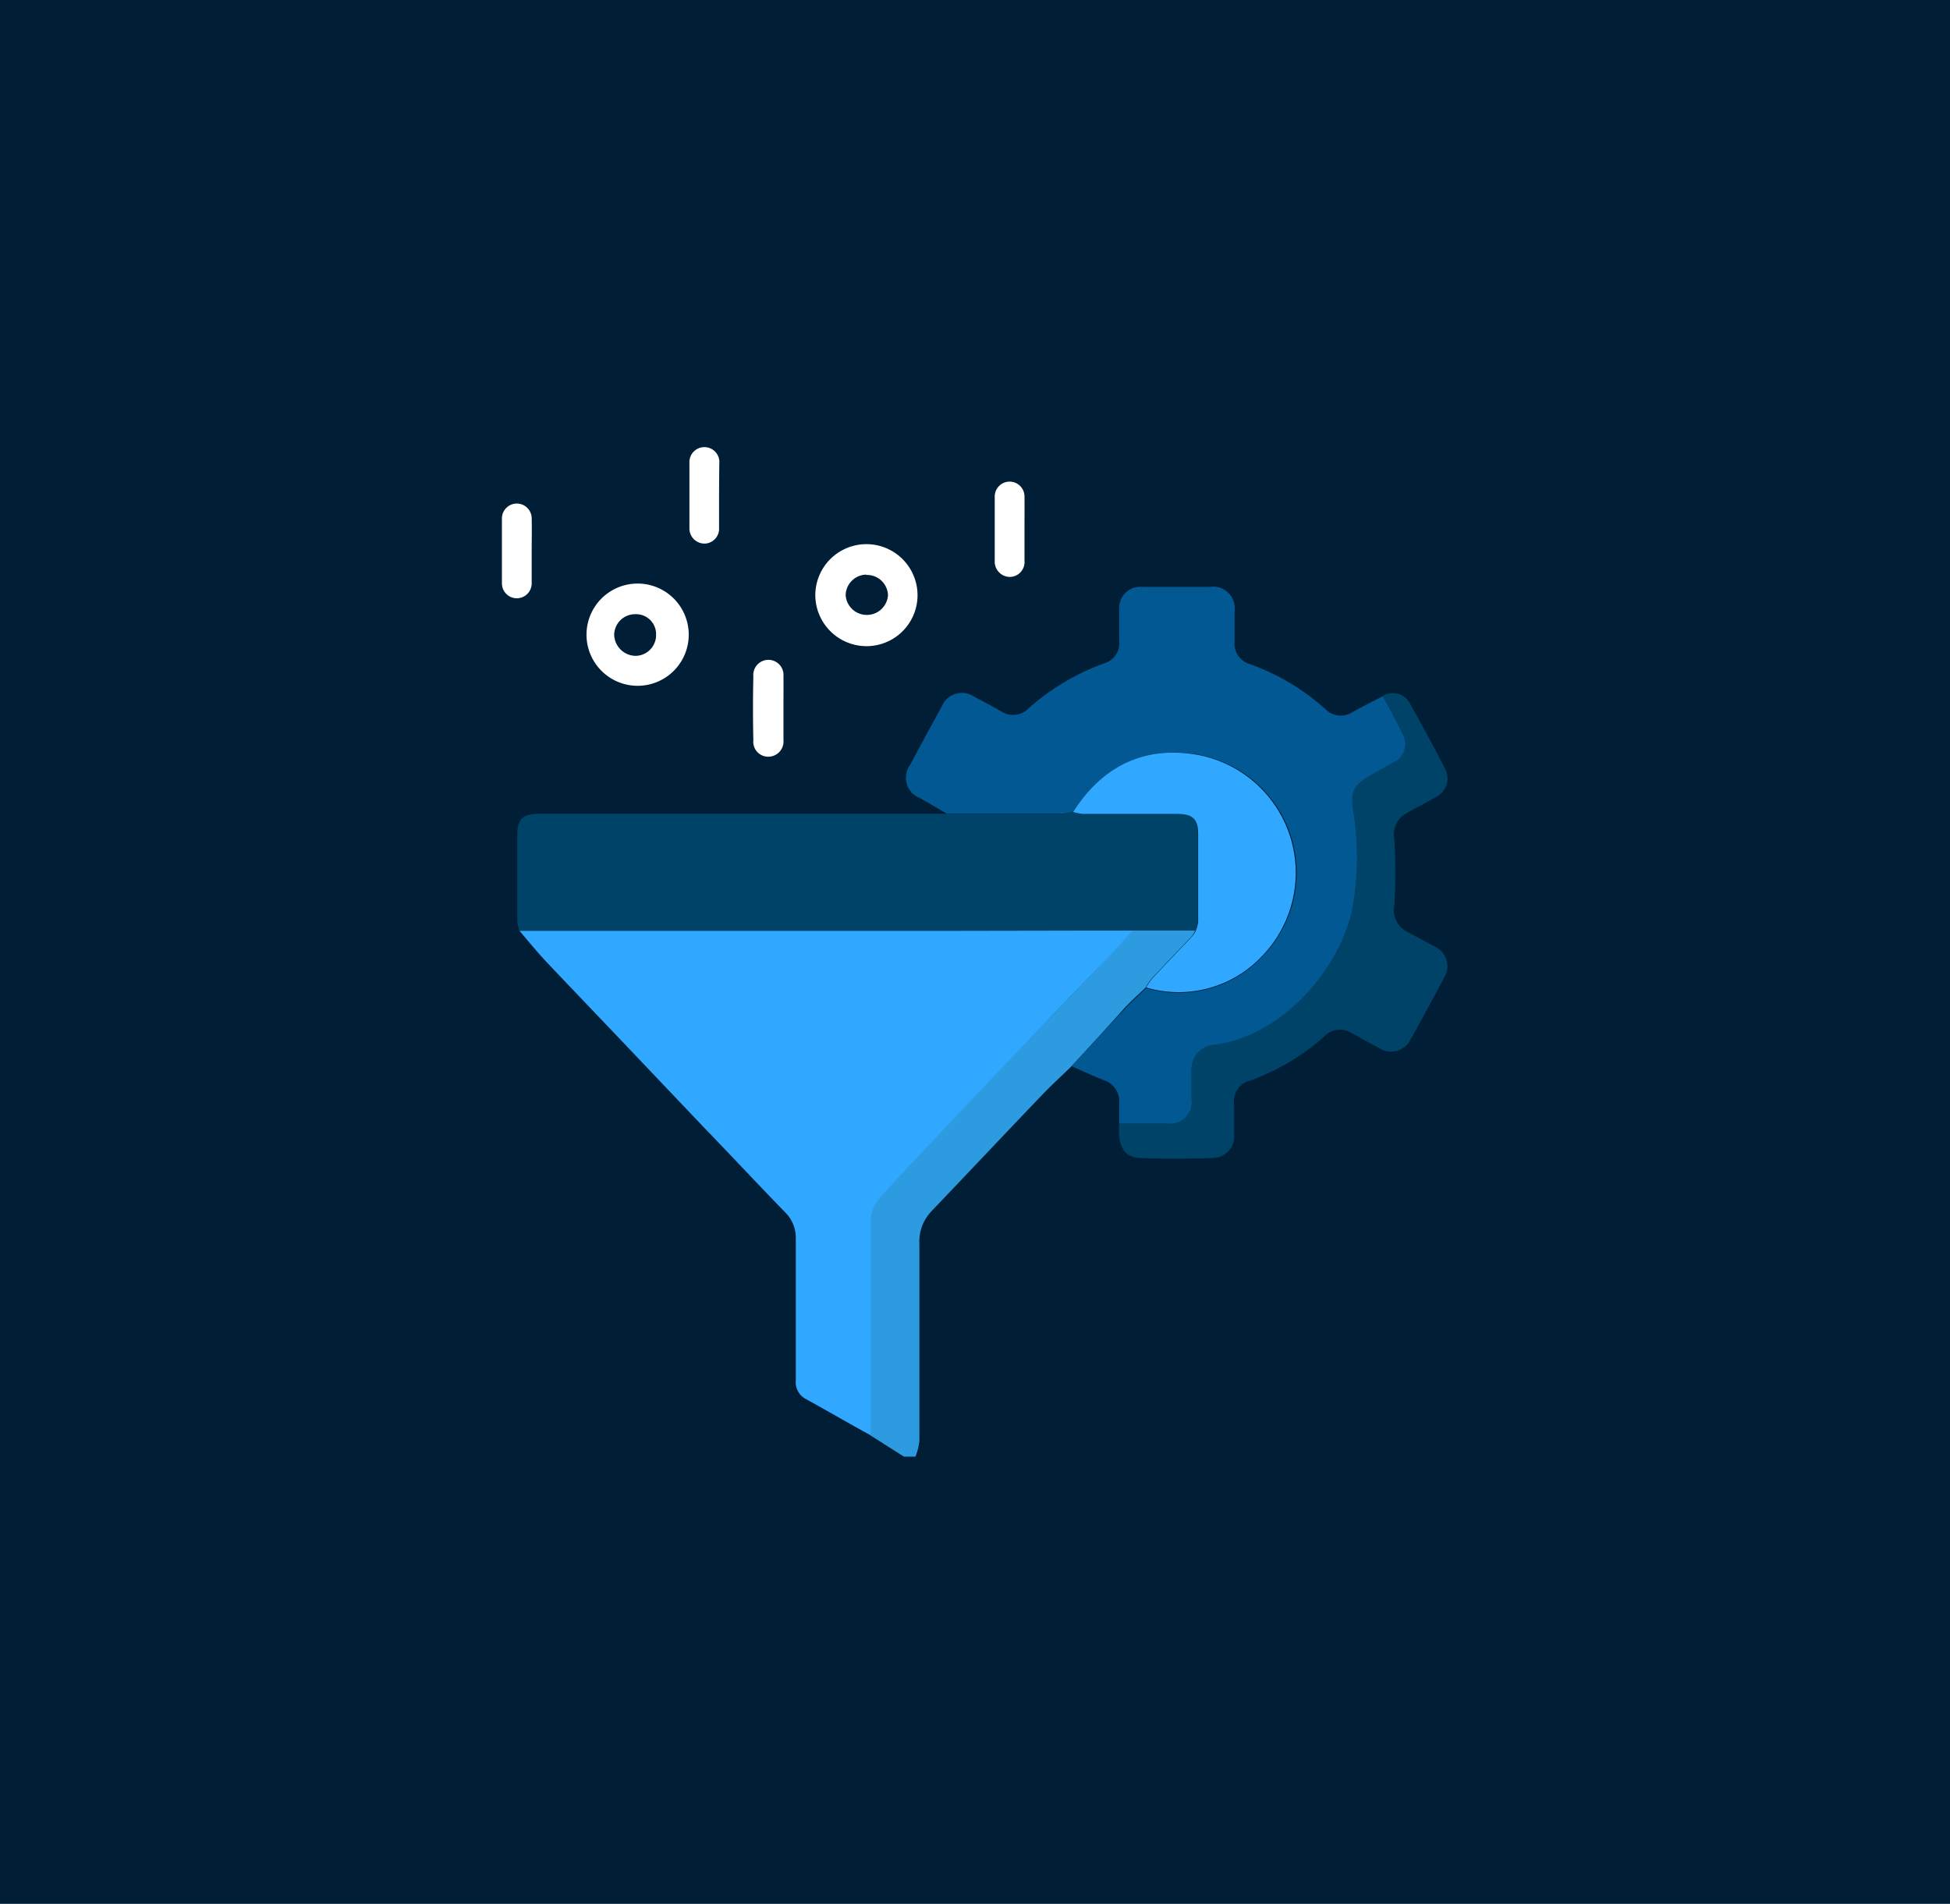 <svg id="Layer_1" data-name="Layer 1" xmlns="http://www.w3.org/2000/svg" viewBox="0 0 169 165"><defs><style>.cls-1{fill:#001e36;}.cls-2{fill:#2d9be0;}.cls-3{fill:#31a8ff;}.cls-4{fill:#025893;}.cls-5{fill:#004368;}.cls-6{fill:#fff;}</style></defs><rect class="cls-1" width="169" height="165"/><path class="cls-2" d="M92.87,92.4c-.85.83-1.74,1.64-2.56,2.5-3.22,3.36-6.41,6.75-9.63,10.12a3.81,3.81,0,0,0-1,2.81q0,8.52,0,17.06a5.57,5.57,0,0,1-.34,1.35h-1l-2.93-1.86c0-6.15,0-12.29,0-18.44a3.12,3.12,0,0,1,.59-1.88c1.5-1.75,3.1-3.39,4.68-5.07q3.21-3.4,6.45-6.79c3-3.1,6-6.18,8.92-9.28.71-.74,1.37-1.52,2.05-2.28l5.49,0a2.76,2.76,0,0,1-.3.5c-1.14,1.21-2.31,2.41-3.44,3.63a5.16,5.16,0,0,0-.56.82c-.61.58-1.24,1.15-1.82,1.76C96,89,94.42,90.72,92.87,92.4Z"/><path class="cls-3" d="M98.15,80.64c-.68.76-1.34,1.54-2.05,2.28-3,3.1-5.95,6.18-8.92,9.28Q83.94,95.58,80.73,99c-1.58,1.68-3.18,3.32-4.68,5.07a3.12,3.12,0,0,0-.59,1.88c0,6.15,0,12.29,0,18.44-1.85-1-3.7-2.09-5.56-3.11a1.65,1.65,0,0,1-.93-1.65c0-4.09,0-8.19,0-12.29a3.09,3.09,0,0,0-.93-2.28c-2.4-2.47-4.76-5-7.13-7.45l-6.51-6.85c-2.33-2.45-4.67-4.89-7-7.35-.83-.88-1.59-1.82-2.38-2.74.25,0,.51,0,.76,0H81.69Z"/><path class="cls-4" d="M92.87,92.4c1.55-1.68,3.09-3.36,4.65-5,.58-.61,1.21-1.18,1.82-1.76a9.9,9.9,0,0,0,9.9-2.58,10.39,10.39,0,0,0-5.76-17.72c-4.51-.64-8,1.19-10.48,5a3.9,3.9,0,0,1-.81.17c-3.38,0-6.76,0-10.14,0-.78-.45-1.55-.91-2.33-1.35a1.88,1.88,0,0,1-.85-2.86q1.36-2.55,2.76-5.09a1.88,1.88,0,0,1,2.8-.83c.78.41,1.56.82,2.32,1.26a1.87,1.87,0,0,0,2.36-.22,20,20,0,0,1,6.62-3.94A1.81,1.81,0,0,0,97,55.59c0-.91,0-1.82,0-2.73a1.84,1.84,0,0,1,2-2h5.89A1.86,1.86,0,0,1,107,52.92c0,.88,0,1.76,0,2.64a1.85,1.85,0,0,0,1.33,2,19.52,19.52,0,0,1,6.54,3.9,1.88,1.88,0,0,0,2.36.25c.86-.48,1.75-.93,2.63-1.38.57,1.08,1.16,2.14,1.7,3.24a1.77,1.77,0,0,1-.78,2.53c-.51.3-1,.58-1.56.87-2,1.11-2.18,1.53-1.91,3.38a25.47,25.47,0,0,1,0,7.94c-.91,5.51-6.1,11.6-12.13,12.29a2.12,2.12,0,0,0-1.9,2.24c0,.82,0,1.65,0,2.47a1.86,1.86,0,0,1-2.08,2.11H97c0-.6,0-1.19,0-1.79a1.92,1.92,0,0,0-1.34-2C94.72,93.24,93.8,92.81,92.87,92.4Z"/><path class="cls-5" d="M82.05,70.53c3.38,0,6.76,0,10.14,0a3.9,3.9,0,0,0,.81-.17,4.36,4.36,0,0,0,.86.17H102c1.34,0,1.8.45,1.81,1.77,0,2.53,0,5,0,7.58a3.13,3.13,0,0,1-.2.77l-5.49,0-16.46,0H45.77c-.25,0-.51,0-.76,0a3.66,3.66,0,0,1-.18-.78c0-2.51,0-5,0-7.52,0-1.37.47-1.82,1.86-1.82Z"/><path class="cls-5" d="M97,97.37h4.18a1.86,1.86,0,0,0,2.08-2.11c0-.82,0-1.65,0-2.47a2.12,2.12,0,0,1,1.9-2.24c6-.69,11.22-6.78,12.13-12.29a25.47,25.47,0,0,0,0-7.94c-.27-1.85-.06-2.27,1.91-3.38.52-.29,1-.57,1.56-.87a1.77,1.77,0,0,0,.78-2.53c-.54-1.1-1.13-2.16-1.7-3.24a1.7,1.7,0,0,1,2.39.72c1,1.85,2.07,3.71,3,5.6a1.77,1.77,0,0,1-.74,2.43c-.83.49-1.69.92-2.53,1.39a2.1,2.1,0,0,0-1.11,2.34,49.82,49.82,0,0,1,0,5.6,2.12,2.12,0,0,0,1.16,2.4c.77.42,1.55.82,2.32,1.25a1.86,1.86,0,0,1,.84,2.67c-.95,1.8-1.92,3.6-2.92,5.38a1.87,1.87,0,0,1-2.7.76c-.8-.41-1.59-.87-2.39-1.29a1.86,1.86,0,0,0-2.41.3,19.81,19.81,0,0,1-6.32,3.77,1.87,1.87,0,0,0-1.47,2.1c0,.86,0,1.71,0,2.56a1.89,1.89,0,0,1-1.9,2.08c-2.08.07-4.16.08-6.23,0C97.4,100.3,96.85,99.34,97,97.37Z"/><path class="cls-6" d="M55.05,59.43a4.43,4.43,0,0,1,0-8.85,4.43,4.43,0,1,1,0,8.85Zm0-6.2a1.81,1.81,0,0,0-1.82,1.84,1.89,1.89,0,0,0,1.83,1.77A1.8,1.8,0,0,0,56.86,55,1.73,1.73,0,0,0,55.06,53.23Z"/><path class="cls-6" d="M75.08,56a4.44,4.44,0,0,1-4.42-4.38,4.43,4.43,0,1,1,8.86-.06A4.42,4.42,0,0,1,75.08,56Zm0-6.2a1.82,1.82,0,0,0-1.79,1.79,1.84,1.84,0,0,0,3.67,0A1.82,1.82,0,0,0,75.05,49.83Z"/><path class="cls-6" d="M67.9,61.4c0,.91,0,1.82,0,2.73a1.32,1.32,0,0,1-1.33,1.45,1.29,1.29,0,0,1-1.28-1.42q-.06-2.77,0-5.55a1.31,1.31,0,1,1,2.61,0C67.91,59.57,67.9,60.48,67.9,61.4Z"/><path class="cls-6" d="M62.32,43c0,.91,0,1.83,0,2.74a1.29,1.29,0,0,1-1.22,1.37,1.31,1.31,0,0,1-1.35-1.35c0-1.88,0-3.75,0-5.63a1.3,1.3,0,1,1,2.59.06C62.33,41.13,62.32,42.06,62.32,43Z"/><path class="cls-6" d="M46.08,47.83c0,.91,0,1.82,0,2.73a1.29,1.29,0,1,1-2.58,0c0-1.88,0-3.76,0-5.63a1.29,1.29,0,1,1,2.58,0C46.1,45.89,46.08,46.86,46.08,47.83Z"/><path class="cls-6" d="M88.79,45.87c0,.91,0,1.82,0,2.73A1.29,1.29,0,0,1,87.49,50a1.33,1.33,0,0,1-1.28-1.42q0-2.77,0-5.55a1.29,1.29,0,1,1,2.58,0C88.8,44,88.79,44.93,88.79,45.87Z"/><path class="cls-3" d="M103.64,80.66a3.13,3.13,0,0,0,.2-.77c0-2.53,0-5,0-7.58,0-1.32-.47-1.77-1.81-1.77H93.86a4.36,4.36,0,0,1-.86-.17c2.45-3.86,6-5.69,10.48-5A10.39,10.39,0,0,1,109.24,83a9.9,9.9,0,0,1-9.9,2.58,5.16,5.16,0,0,1,.56-.82c1.13-1.22,2.3-2.42,3.44-3.63A2.76,2.76,0,0,0,103.64,80.66Z"/></svg>